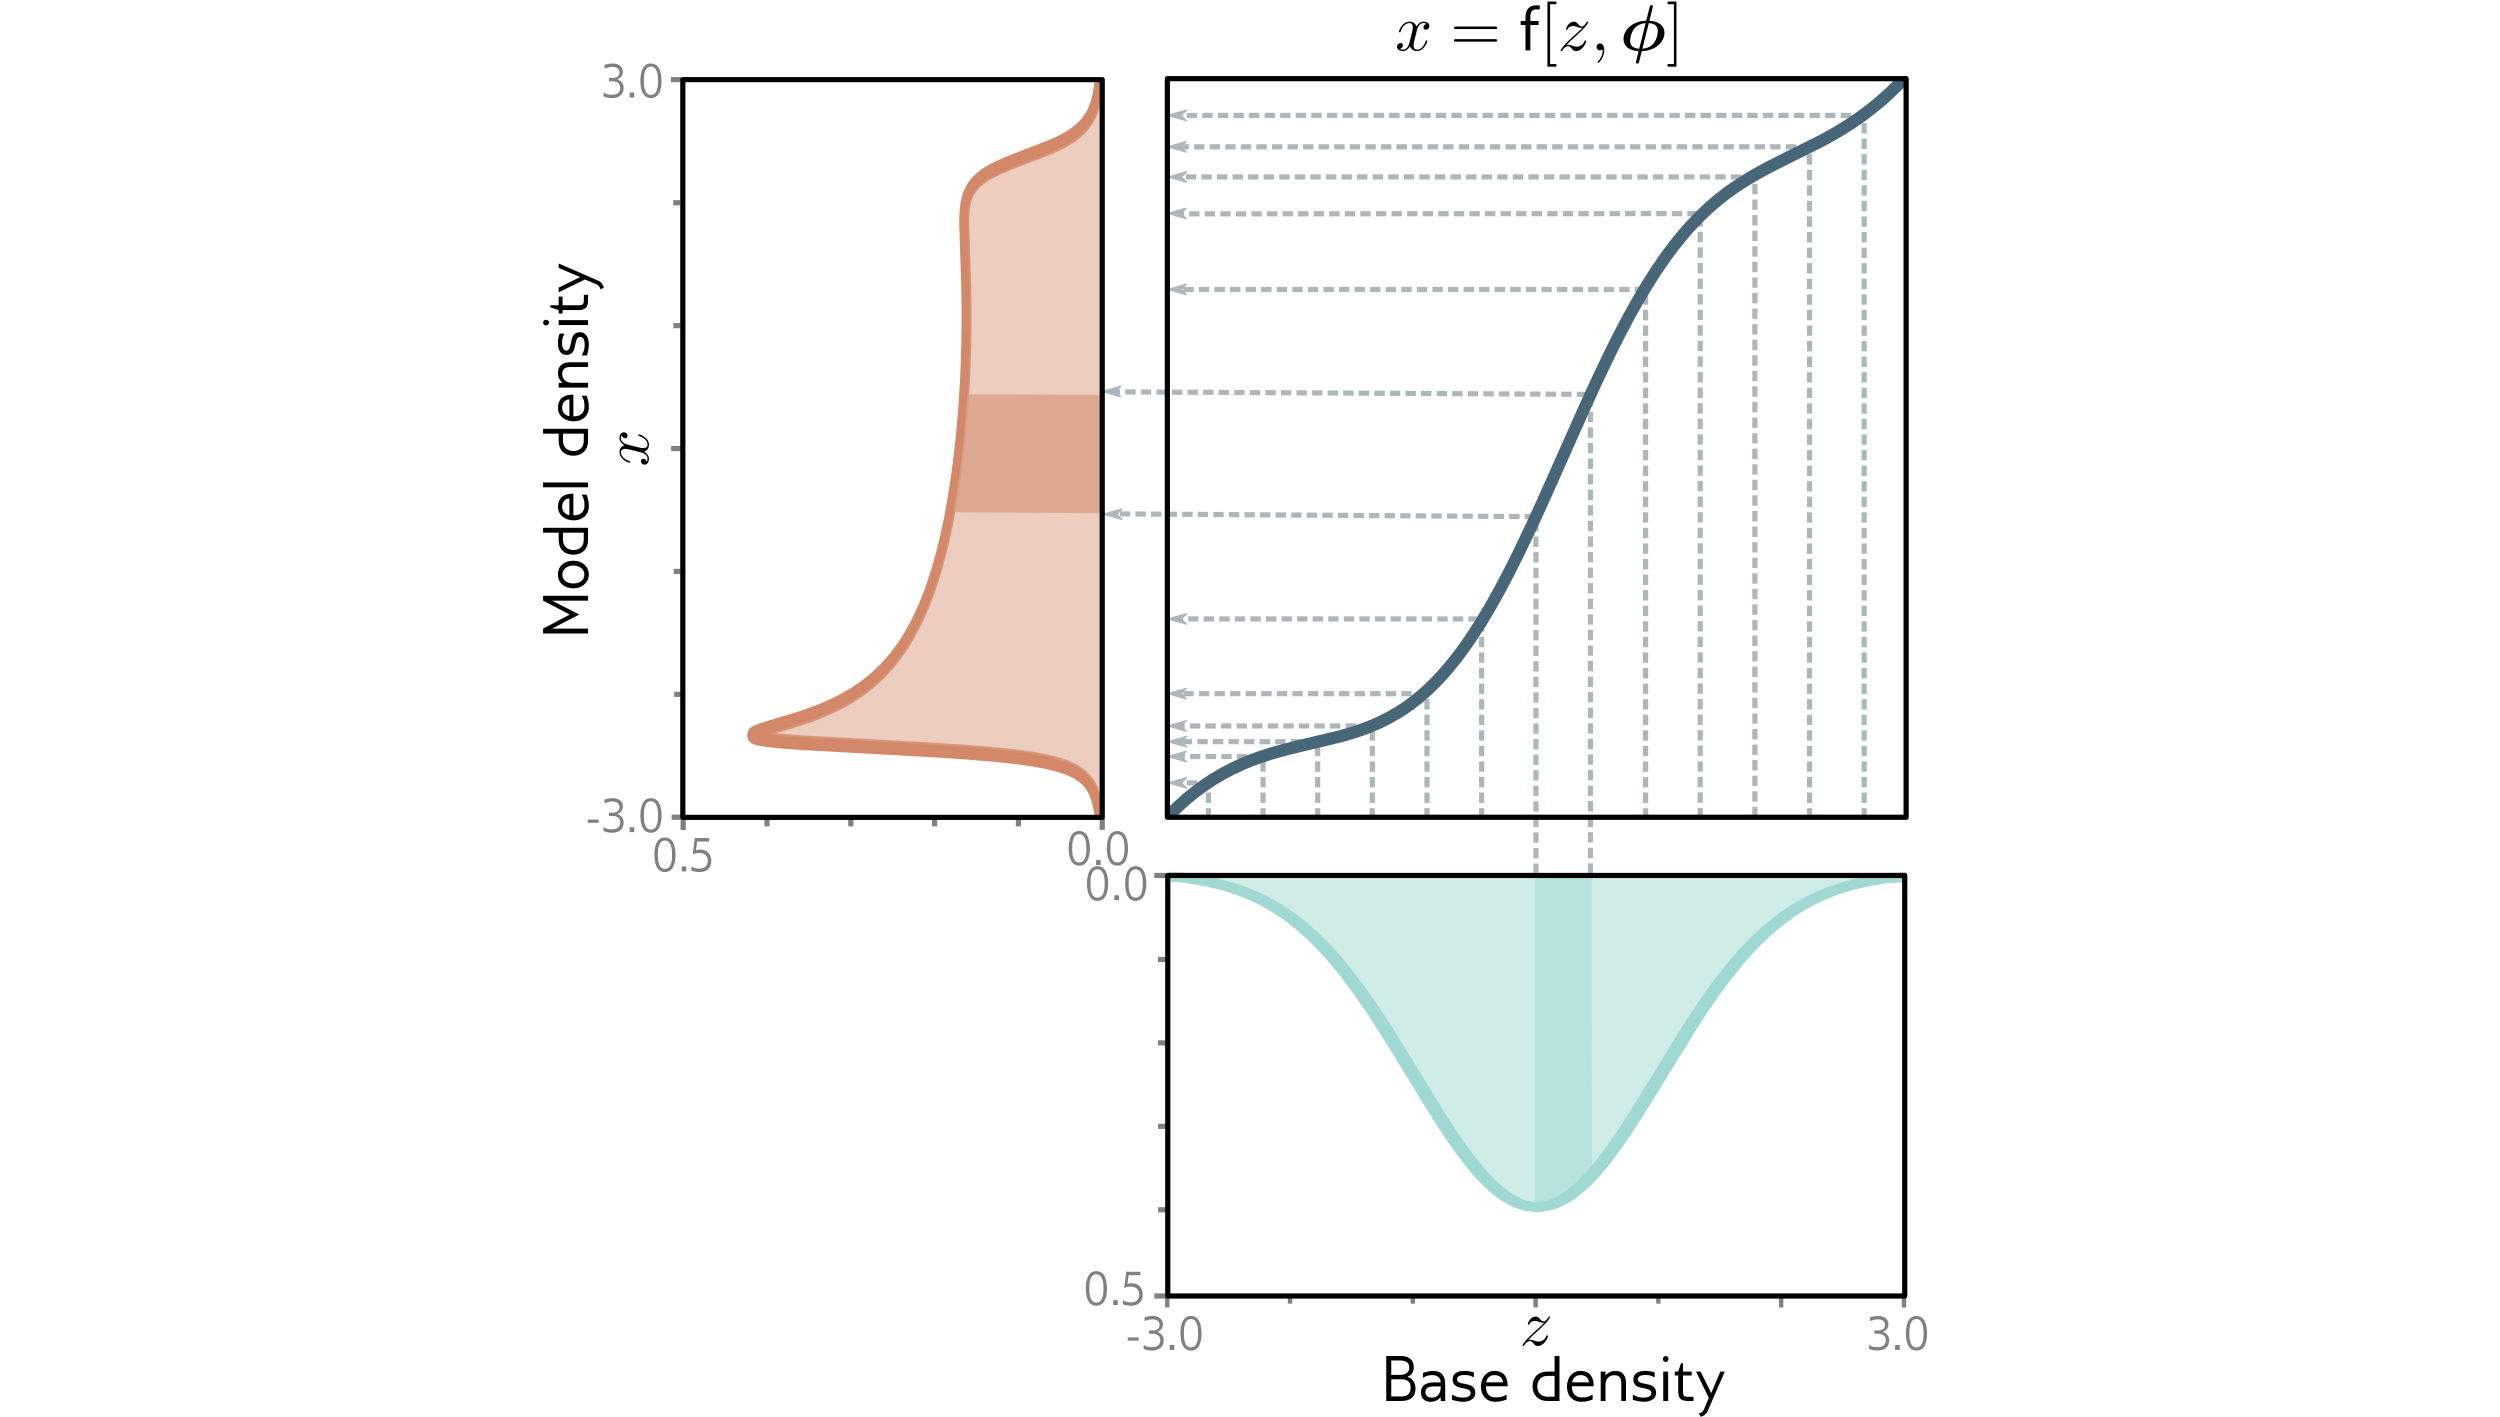 <?xml version="1.0" encoding="UTF-8"?>
<svg xmlns="http://www.w3.org/2000/svg" xmlns:xlink="http://www.w3.org/1999/xlink" width="409.591pt" height="232.081pt" viewBox="0 0 409.591 232.081">
<defs>
<clipPath id="clip-0">
<path clip-rule="nonzero" d="M 277 224 L 283 224 L 283 232.082 L 277 232.082 Z M 277 224 "/>
</clipPath>
<clipPath id="clip-1">
<path clip-rule="nonzero" d="M 191.285 142.941 L 312.316 142.941 L 312.316 199 L 191.285 199 Z M 191.285 142.941 "/>
</clipPath>
<clipPath id="clip-2">
<path clip-rule="nonzero" d="M 191.344 12.816 L 312.004 12.816 L 312.004 133.762 L 191.344 133.762 Z M 191.344 12.816 "/>
</clipPath>
<clipPath id="clip-3">
<path clip-rule="nonzero" d="M 111.996 13.047 L 180.711 13.047 L 180.711 133.93 L 111.996 133.93 Z M 111.996 13.047 "/>
</clipPath>
<clipPath id="clip-4">
<path clip-rule="nonzero" d="M 11 0.047 L 69.711 0.047 L 69.711 120.93 L 11 120.93 Z M 11 0.047 "/>
</clipPath>
<clipPath id="clip-5">
<rect x="0" y="0" width="70" height="121"/>
</clipPath>
<g id="source-5" clip-path="url(#clip-5)">
<g clip-path="url(#clip-4)">
<path fill="none" stroke-width="2.405" stroke-linecap="square" stroke-linejoin="round" stroke="rgb(81.96%, 51.372%, 38.431%)" stroke-opacity="0.953" stroke-miterlimit="4" d="M -133.93 264.598 L -132.77 264.357 L -131.797 264.088 L -130.973 263.789 L -130.262 263.456 L -129.637 263.095 L -129.074 262.693 L -128.555 262.234 L -128.078 261.718 L -127.637 261.132 L -127.215 260.467 L -126.816 259.698 L -126.441 258.814 L -126.086 257.793 L -125.738 256.593 L -125.402 255.176 L -125.074 253.495 L -124.762 251.504 L -124.449 249.088 L -124.148 246.161 L -123.844 242.546 L -123.543 238.105 L -123.23 232.498 L -122.902 225.211 L -122.5 214.71 L -121.68 192.875 L -121.414 187.728 L -121.188 184.624 L -120.988 182.765 L -120.82 181.749 L -120.672 181.232 L -120.551 181.032 L -120.457 180.986 L -120.375 181.02 L -120.27 181.146 L -120.129 181.445 L -119.938 182.03 L -119.672 183.086 L -119.246 185.1 L -117.691 192.634 L -117.035 195.389 L -116.387 197.816 L -115.734 199.997 L -115.059 202.017 L -114.359 203.881 L -113.648 205.592 L -112.91 207.192 L -112.141 208.696 L -111.328 210.136 L -110.492 211.479 L -109.609 212.77 L -108.68 214.004 L -107.703 215.186 L -106.68 216.316 L -105.609 217.395 L -104.488 218.428 L -103.293 219.432 L -102.047 220.396 L -100.719 221.332 L -99.305 222.244 L -97.84 223.105 L -96.285 223.943 L -94.609 224.763 L -92.84 225.555 L -90.977 226.307 L -88.984 227.041 L -86.902 227.736 L -84.691 228.395 L -82.352 229.021 L -79.891 229.612 L -77.316 230.157 L -74.637 230.651 L -71.82 231.104 L -68.93 231.5 L -65.941 231.838 L -62.879 232.114 L -59.812 232.32 L -56.734 232.464 L -53.633 232.533 L -50.555 232.539 L -47.477 232.475 L -44.219 232.332 L -36.465 231.959 L -35.27 232.005 L -34.332 232.102 L -33.551 232.252 L -32.883 232.452 L -32.277 232.705 L -31.734 233.003 L -31.227 233.359 L -30.742 233.789 L -30.277 234.3 L -29.828 234.891 L -29.387 235.586 L -28.938 236.423 L -28.484 237.422 L -28.004 238.656 L -27.492 240.147 L -26.918 242.064 L -26.211 244.686 L -24.055 252.841 L -23.441 254.792 L -22.883 256.352 L -22.344 257.644 L -21.82 258.728 L -21.301 259.652 L -20.773 260.45 L -20.23 261.138 L -19.684 261.729 L -19.109 262.246 L -18.496 262.71 L -17.836 263.118 L -17.109 263.491 L -16.312 263.818 L -15.418 264.111 L -14.391 264.369 L -13.195 264.598 L -13.066 264.621 " transform="matrix(0, -1, 0.681, 0, -111, -13)"/>
</g>
</g>
</defs>
<path fill-rule="nonzero" fill="rgb(0%, 0%, 0%)" fill-opacity="1" d="M 231.914 227.477 C 231.914 226.609 231.461 225.855 230.66 225.605 L 230.66 225.504 C 231.344 225.34 231.629 224.688 231.629 223.953 C 231.578 222.617 230.66 222.164 229.473 222.164 L 227.117 222.164 L 227.117 229.531 L 229.574 229.531 C 230.961 229.531 231.914 228.945 231.914 227.477 Z M 230.895 224.07 C 230.875 224.887 230.242 225.254 229.406 225.254 L 227.938 225.254 L 227.938 222.898 L 229.406 222.898 C 230.227 222.914 230.895 223.168 230.895 224.07 Z M 231.109 227.359 C 231.109 228.41 230.527 228.797 229.523 228.797 L 227.938 228.797 L 227.938 225.973 L 229.523 225.973 C 230.527 225.973 231.109 226.309 231.109 227.359 Z M 231.109 227.359 "/>
<path fill-rule="nonzero" fill="rgb(0%, 0%, 0%)" fill-opacity="1" d="M 236.773 229.531 L 236.773 226.793 C 236.773 225.406 236.188 224.602 234.754 224.602 C 234.234 224.602 233.602 224.77 233.133 224.938 L 233.133 225.723 C 233.617 225.453 234.02 225.289 234.688 225.289 C 235.453 225.305 236.039 225.688 236.039 226.492 L 234.938 226.492 C 233.801 226.492 232.797 226.875 232.797 228.129 C 232.832 229.098 233.398 229.664 234.367 229.664 C 235.055 229.664 235.672 229.379 236.039 228.895 L 236.039 229.531 Z M 236.039 227.293 C 236.039 228.227 235.605 228.98 234.602 228.98 C 234.02 228.98 233.535 228.711 233.535 228.078 C 233.535 227.141 234.418 227.141 235.254 227.141 L 236.039 227.141 Z M 236.039 227.293 "/>
<path fill-rule="nonzero" fill="rgb(0%, 0%, 0%)" fill-opacity="1" d="M 241.707 228.195 C 241.707 227.242 241.059 226.941 240.188 226.773 L 239.855 226.707 C 239.387 226.609 238.703 226.508 238.703 225.988 C 238.734 225.387 239.438 225.27 239.973 225.27 C 240.824 225.305 240.758 225.355 241.477 225.656 L 241.477 224.871 C 241.023 224.688 240.457 224.602 239.871 224.602 C 238.918 224.602 237.984 224.953 237.984 226.023 C 238 226.891 238.586 227.227 239.387 227.375 L 239.688 227.441 C 240.273 227.578 240.941 227.645 240.941 228.262 C 240.906 228.863 240.223 228.98 239.688 228.98 C 238.801 228.961 238.668 228.863 237.898 228.496 L 237.898 229.363 C 238.352 229.48 239.137 229.664 239.672 229.664 C 240.605 229.664 241.707 229.312 241.707 228.195 Z M 241.707 228.195 "/>
<path fill-rule="nonzero" fill="rgb(0%, 0%, 0%)" fill-opacity="1" d="M 247.008 227.125 L 247.008 227.043 C 247.008 225.656 246.438 224.637 244.852 224.602 C 243.434 224.602 242.629 225.84 242.629 227.176 C 242.629 228.629 243.516 229.664 244.984 229.664 C 245.652 229.664 246.254 229.516 246.84 229.297 L 246.84 228.496 C 246.07 228.863 245.953 228.945 245.051 228.945 C 244.051 228.945 243.449 228.344 243.449 227.207 L 243.449 227.125 Z M 246.223 226.473 L 243.48 226.473 C 243.582 225.84 244.051 225.289 244.852 225.289 C 245.688 225.289 246.223 225.805 246.223 226.473 Z M 246.223 226.473 "/>
<path fill-rule="nonzero" fill="rgb(0%, 0%, 0%)" fill-opacity="1" d="M 251.09 227.125 C 251.09 228.547 252.027 229.531 253.465 229.531 L 255.5 229.531 L 255.5 222.164 L 254.699 222.164 L 254.699 224.719 L 253.531 224.719 C 251.961 224.719 251.09 225.688 251.09 227.125 Z M 251.859 227.125 C 251.859 226.191 252.461 225.422 253.531 225.422 L 254.699 225.422 L 254.699 228.828 L 253.531 228.828 C 252.477 228.828 251.859 228.16 251.859 227.125 Z M 251.859 227.125 "/>
<path fill-rule="nonzero" fill="rgb(0%, 0%, 0%)" fill-opacity="1" d="M 261.098 227.125 L 261.098 227.043 C 261.098 225.656 260.527 224.637 258.941 224.602 C 257.523 224.602 256.723 225.84 256.723 227.176 C 256.723 228.629 257.605 229.664 259.074 229.664 C 259.746 229.664 260.344 229.516 260.93 229.297 L 260.93 228.496 C 260.16 228.863 260.043 228.945 259.145 228.945 C 258.141 228.945 257.539 228.344 257.539 227.207 L 257.539 227.125 Z M 260.312 226.473 L 257.574 226.473 C 257.672 225.84 258.141 225.289 258.941 225.289 C 259.777 225.289 260.312 225.805 260.312 226.473 Z M 260.312 226.473 "/>
<path fill-rule="nonzero" fill="rgb(0%, 0%, 0%)" fill-opacity="1" d="M 266.398 229.531 L 266.398 226.625 C 266.398 225.488 265.914 224.602 264.676 224.602 C 264.059 224.602 263.422 224.836 263.039 225.371 L 263.039 224.719 L 262.254 224.719 L 262.254 229.531 L 263.039 229.531 L 263.039 226.809 C 263.074 225.891 263.641 225.305 264.492 225.305 C 265.328 225.305 265.629 225.805 265.629 226.656 L 265.629 229.531 Z M 266.398 229.531 "/>
<path fill-rule="nonzero" fill="rgb(0%, 0%, 0%)" fill-opacity="1" d="M 271.328 228.195 C 271.328 227.242 270.676 226.941 269.809 226.773 L 269.473 226.707 C 269.004 226.609 268.32 226.508 268.32 225.988 C 268.355 225.387 269.055 225.27 269.59 225.27 C 270.441 225.305 270.375 225.355 271.094 225.656 L 271.094 224.871 C 270.641 224.688 270.074 224.602 269.488 224.602 C 268.539 224.602 267.602 224.953 267.602 226.023 C 267.617 226.891 268.203 227.227 269.004 227.375 L 269.305 227.441 C 269.891 227.578 270.559 227.645 270.559 228.262 C 270.527 228.863 269.84 228.98 269.305 228.98 C 268.422 228.961 268.289 228.863 267.52 228.496 L 267.52 229.363 C 267.969 229.48 268.754 229.664 269.289 229.664 C 270.227 229.664 271.328 229.312 271.328 228.195 Z M 271.328 228.195 "/>
<path fill-rule="nonzero" fill="rgb(0%, 0%, 0%)" fill-opacity="1" d="M 273.301 229.531 L 273.301 224.719 L 272.5 224.719 L 272.5 229.531 Z M 272.902 222.164 C 272.648 222.164 272.434 222.398 272.434 222.648 C 272.434 222.914 272.648 223.148 272.902 223.148 C 273.168 223.148 273.367 222.914 273.367 222.648 C 273.367 222.398 273.168 222.164 272.902 222.164 Z M 272.902 222.164 "/>
<path fill-rule="nonzero" fill="rgb(0%, 0%, 0%)" fill-opacity="1" d="M 277.457 229.531 L 277.457 228.848 L 276.621 228.848 C 275.871 228.848 275.738 228.66 275.738 227.961 L 275.738 225.355 L 277.156 225.355 L 277.156 224.719 L 275.738 224.719 L 275.738 223.352 L 275.402 223.352 L 274.953 224.719 L 274.383 224.719 L 274.383 225.355 L 274.953 225.355 L 274.953 227.961 C 274.953 229.164 275.438 229.531 276.621 229.531 Z M 277.457 229.531 "/>
<g clip-path="url(#clip-0)">
<path fill-rule="nonzero" fill="rgb(0%, 0%, 0%)" fill-opacity="1" d="M 282.586 224.719 L 281.852 224.719 L 280.363 228.246 L 278.625 224.719 L 277.875 224.719 L 279.961 229.031 L 279.145 230.969 C 279.012 231.301 278.559 231.551 278.344 231.551 L 278.609 232.102 C 279.012 232.07 279.43 231.785 279.695 231.367 Z M 282.586 224.719 "/>
</g>
<path fill-rule="nonzero" fill="rgb(50.195%, 50.195%, 50.195%)" fill-opacity="1" d="M 110.68 140.055 C 110.668 138.891 110.406 137.207 108.934 137.207 C 107.461 137.207 107.211 138.914 107.211 140.055 C 107.211 141.207 107.473 142.879 108.934 142.879 C 110.395 142.879 110.68 141.207 110.68 140.055 Z M 110.109 140.055 C 110.109 140.809 110.047 142.359 108.934 142.359 C 107.82 142.359 107.781 140.785 107.781 140.055 C 107.781 139.312 107.805 137.715 108.934 137.715 C 110.047 137.715 110.109 139.324 110.109 140.055 Z M 110.109 140.055 "/>
<path fill-rule="nonzero" fill="rgb(50.195%, 50.195%, 50.195%)" fill-opacity="1" d="M 111.691 141.961 L 112.449 141.961 L 112.449 142.766 L 111.691 142.766 Z M 111.691 141.961 "/>
<path fill-rule="nonzero" fill="rgb(50.195%, 50.195%, 50.195%)" fill-opacity="1" d="M 116.531 141.031 C 116.52 139.918 115.824 139.188 114.711 139.188 C 114.562 139.199 114.227 139.238 114.027 139.312 L 114.227 137.875 L 116.16 137.875 L 116.16 137.305 L 113.832 137.305 L 113.496 140.004 C 113.93 139.793 114.027 139.746 114.586 139.746 C 115.391 139.746 115.961 140.191 115.961 141.031 C 115.961 141.898 115.402 142.32 114.586 142.32 C 114.039 142.32 113.68 142.211 113.285 141.961 L 113.285 142.645 C 113.645 142.781 114.176 142.879 114.598 142.879 C 115.773 142.879 116.531 142.234 116.531 141.031 Z M 116.531 141.031 "/>
<path fill-rule="nonzero" fill="rgb(0%, 0%, 0%)" fill-opacity="1" d="M 250.398 219.52 C 250.965 218.902 251.281 218.637 251.668 218.301 C 251.668 218.301 252.32 217.734 252.703 217.348 C 253.723 216.363 253.957 215.848 253.957 215.797 C 253.957 215.695 253.855 215.695 253.84 215.695 C 253.754 215.695 253.738 215.711 253.672 215.812 C 253.355 216.332 253.137 216.496 252.887 216.496 C 252.621 216.496 252.504 216.332 252.336 216.148 C 252.137 215.914 251.953 215.695 251.602 215.695 C 250.797 215.695 250.312 216.68 250.312 216.914 C 250.312 216.965 250.348 217.031 250.43 217.031 C 250.531 217.031 250.547 216.98 250.582 216.914 C 250.781 216.414 251.398 216.414 251.484 216.414 C 251.699 216.414 251.902 216.48 252.152 216.562 C 252.586 216.73 252.703 216.73 252.969 216.73 C 252.586 217.184 251.699 217.949 251.5 218.117 L 250.531 219.02 C 249.812 219.738 249.43 220.34 249.43 220.422 C 249.43 220.523 249.547 220.523 249.562 220.523 C 249.645 220.523 249.664 220.508 249.73 220.391 C 249.98 220.004 250.297 219.723 250.648 219.723 C 250.883 219.723 251 219.82 251.266 220.121 C 251.434 220.355 251.633 220.523 251.934 220.523 C 253.004 220.523 253.621 219.168 253.621 218.887 C 253.621 218.836 253.57 218.77 253.488 218.77 C 253.387 218.77 253.371 218.836 253.336 218.918 C 253.086 219.605 252.402 219.805 252.051 219.805 C 251.852 219.805 251.652 219.738 251.434 219.672 C 251.066 219.539 250.898 219.488 250.684 219.488 C 250.664 219.488 250.5 219.488 250.398 219.52 Z M 250.398 219.52 "/>
<path fill-rule="nonzero" fill="rgb(0%, 0%, 0%)" fill-opacity="1" d="M 232.125 5.031 C 232.191 4.762 232.441 3.777 233.18 3.777 C 233.227 3.777 233.496 3.777 233.711 3.91 C 233.41 3.977 233.211 4.227 233.211 4.496 C 233.211 4.66 233.328 4.863 233.613 4.863 C 233.848 4.863 234.18 4.68 234.18 4.246 C 234.18 3.691 233.562 3.543 233.195 3.543 C 232.578 3.543 232.211 4.109 232.074 4.344 C 231.809 3.645 231.238 3.543 230.922 3.543 C 229.82 3.543 229.203 4.914 229.203 5.18 C 229.203 5.297 229.32 5.297 229.336 5.297 C 229.418 5.297 229.453 5.262 229.469 5.18 C 229.836 4.043 230.539 3.777 230.906 3.777 C 231.105 3.777 231.473 3.879 231.473 4.496 C 231.473 4.828 231.289 5.531 230.906 7.035 C 230.738 7.684 230.355 8.137 229.887 8.137 C 229.82 8.137 229.586 8.137 229.352 8.004 C 229.621 7.938 229.855 7.719 229.855 7.418 C 229.855 7.133 229.621 7.051 229.469 7.051 C 229.137 7.051 228.887 7.316 228.887 7.668 C 228.887 8.152 229.402 8.371 229.871 8.371 C 230.59 8.371 230.973 7.617 230.988 7.57 C 231.125 7.953 231.508 8.371 232.141 8.371 C 233.246 8.371 233.848 7 233.848 6.734 C 233.848 6.617 233.762 6.617 233.73 6.617 C 233.629 6.617 233.613 6.668 233.578 6.734 C 233.227 7.887 232.508 8.137 232.176 8.137 C 231.758 8.137 231.59 7.801 231.59 7.434 C 231.59 7.199 231.641 6.969 231.758 6.5 Z M 232.125 5.031 "/>
<path fill-rule="nonzero" fill="rgb(0%, 0%, 0%)" fill-opacity="1" d="M 244.93 4.762 C 245.098 4.762 245.297 4.762 245.297 4.562 C 245.297 4.344 245.098 4.344 244.945 4.344 L 238.566 4.344 C 238.414 4.344 238.215 4.344 238.215 4.562 C 238.215 4.762 238.414 4.762 238.566 4.762 Z M 244.945 6.832 C 245.098 6.832 245.297 6.832 245.297 6.617 C 245.297 6.414 245.098 6.414 244.93 6.414 L 238.566 6.414 C 238.414 6.414 238.215 6.414 238.215 6.617 C 238.215 6.832 238.414 6.832 238.566 6.832 Z M 244.945 6.832 "/>
<path fill-rule="nonzero" fill="rgb(0%, 0%, 0%)" fill-opacity="1" d="M 252.262 1.555 L 252.262 0.887 L 251.496 0.887 C 250.727 0.887 249.957 1.406 249.926 2.809 L 249.926 3.441 L 249.141 3.441 L 249.141 4.094 L 249.926 4.094 L 249.926 8.254 L 250.727 8.254 L 250.727 4.094 L 252.078 4.094 L 252.078 3.441 L 250.727 3.441 L 250.727 2.707 C 250.727 1.773 251.262 1.555 251.477 1.555 Z M 252.262 1.555 "/>
<path fill-rule="nonzero" fill="rgb(0%, 0%, 0%)" fill-opacity="1" d="M 254.996 10.926 L 254.996 10.492 L 253.961 10.492 L 253.961 0.688 L 254.996 0.688 L 254.996 0.254 L 253.527 0.254 L 253.527 10.926 Z M 254.996 10.926 "/>
<path fill-rule="nonzero" fill="rgb(0%, 0%, 0%)" fill-opacity="1" d="M 256.652 7.367 C 257.219 6.75 257.539 6.484 257.922 6.148 C 257.922 6.148 258.574 5.582 258.957 5.195 C 259.977 4.211 260.211 3.691 260.211 3.645 C 260.211 3.543 260.109 3.543 260.094 3.543 C 260.012 3.543 259.992 3.559 259.926 3.66 C 259.609 4.176 259.391 4.344 259.141 4.344 C 258.875 4.344 258.758 4.176 258.59 3.992 C 258.391 3.762 258.207 3.543 257.855 3.543 C 257.055 3.543 256.57 4.527 256.57 4.762 C 256.57 4.812 256.602 4.879 256.688 4.879 C 256.785 4.879 256.805 4.828 256.836 4.762 C 257.035 4.262 257.656 4.262 257.738 4.262 C 257.957 4.262 258.156 4.328 258.406 4.41 C 258.84 4.578 258.957 4.578 259.227 4.578 C 258.84 5.031 257.957 5.797 257.754 5.965 L 256.785 6.867 C 256.066 7.586 255.684 8.188 255.684 8.27 C 255.684 8.371 255.801 8.371 255.816 8.371 C 255.902 8.371 255.918 8.355 255.984 8.238 C 256.234 7.852 256.551 7.57 256.902 7.57 C 257.137 7.57 257.254 7.668 257.52 7.969 C 257.688 8.203 257.887 8.371 258.188 8.371 C 259.258 8.371 259.875 7.016 259.875 6.734 C 259.875 6.684 259.828 6.617 259.742 6.617 C 259.641 6.617 259.625 6.684 259.594 6.766 C 259.344 7.453 258.656 7.652 258.305 7.652 C 258.105 7.652 257.906 7.586 257.688 7.52 C 257.32 7.387 257.152 7.336 256.938 7.336 C 256.918 7.336 256.754 7.336 256.652 7.367 Z M 256.652 7.367 "/>
<path fill-rule="nonzero" fill="rgb(0%, 0%, 0%)" fill-opacity="1" d="M 262.828 8.238 C 262.828 7.535 262.559 7.117 262.141 7.117 C 261.789 7.117 261.574 7.387 261.574 7.684 C 261.574 7.969 261.789 8.254 262.141 8.254 C 262.258 8.254 262.41 8.203 262.508 8.121 C 262.543 8.086 262.559 8.086 262.559 8.086 C 262.574 8.086 262.574 8.086 262.574 8.238 C 262.574 9.039 262.207 9.672 261.859 10.023 C 261.742 10.141 261.742 10.156 261.742 10.191 C 261.742 10.273 261.789 10.309 261.84 10.309 C 261.957 10.309 262.828 9.488 262.828 8.238 Z M 262.828 8.238 "/>
<path fill-rule="nonzero" fill="rgb(0%, 0%, 0%)" fill-opacity="1" d="M 270.781 1.172 C 270.816 1.039 270.816 1.02 270.816 1.004 C 270.816 0.855 270.664 0.855 270.566 0.855 C 270.348 0.855 270.348 0.887 270.281 1.105 L 269.766 3.207 C 269.715 3.359 269.715 3.359 269.695 3.375 C 269.68 3.375 269.664 3.391 269.496 3.41 C 267.293 3.527 265.988 5.047 265.988 6.398 C 265.988 7.535 266.906 8.32 268.461 8.371 L 268.012 10.258 C 268.012 10.406 268.16 10.406 268.262 10.406 C 268.426 10.406 268.477 10.391 268.527 10.207 L 268.895 8.723 C 268.961 8.422 268.98 8.402 268.996 8.387 C 269.012 8.387 269.027 8.387 269.195 8.371 C 271.367 8.238 272.703 6.75 272.703 5.379 C 272.703 4.227 271.785 3.461 270.23 3.41 Z M 268.562 7.984 C 267.641 7.938 267.074 7.535 267.074 6.684 C 267.074 6.383 267.191 5.398 267.758 4.695 C 268.125 4.227 268.746 3.859 269.613 3.793 Z M 270.133 3.793 C 271.051 3.844 271.617 4.227 271.617 5.098 C 271.617 5.398 271.5 6.383 270.934 7.086 C 270.566 7.551 269.949 7.918 269.078 7.984 Z M 270.133 3.793 "/>
<path fill-rule="nonzero" fill="rgb(0%, 0%, 0%)" fill-opacity="1" d="M 274.664 0.254 L 273.211 0.254 L 273.211 0.688 L 274.246 0.688 L 274.246 10.492 L 273.211 10.492 L 273.211 10.926 L 274.664 10.926 Z M 274.664 0.254 "/>
<path fill-rule="nonzero" fill="rgb(0%, 0%, 0%)" fill-opacity="1" d="M 102.984 72.887 C 102.715 72.82 101.73 72.57 101.73 71.836 C 101.73 71.785 101.73 71.516 101.863 71.301 C 101.93 71.602 102.18 71.801 102.449 71.801 C 102.617 71.801 102.816 71.684 102.816 71.398 C 102.816 71.164 102.633 70.832 102.199 70.832 C 101.648 70.832 101.496 71.449 101.496 71.816 C 101.496 72.434 102.062 72.805 102.297 72.938 C 101.598 73.203 101.496 73.773 101.496 74.09 C 101.496 75.191 102.867 75.809 103.133 75.809 C 103.25 75.809 103.25 75.691 103.25 75.676 C 103.25 75.594 103.215 75.559 103.133 75.543 C 101.996 75.176 101.73 74.473 101.73 74.105 C 101.73 73.906 101.832 73.539 102.449 73.539 C 102.781 73.539 103.484 73.723 104.988 74.105 C 105.641 74.273 106.09 74.656 106.09 75.125 C 106.09 75.191 106.09 75.426 105.957 75.66 C 105.891 75.391 105.672 75.156 105.371 75.156 C 105.086 75.156 105.004 75.391 105.004 75.543 C 105.004 75.875 105.27 76.129 105.621 76.129 C 106.105 76.129 106.324 75.609 106.324 75.141 C 106.324 74.422 105.57 74.039 105.523 74.023 C 105.906 73.891 106.324 73.504 106.324 72.871 C 106.324 71.766 104.953 71.164 104.688 71.164 C 104.57 71.164 104.57 71.25 104.57 71.281 C 104.57 71.383 104.621 71.398 104.688 71.434 C 105.84 71.785 106.09 72.504 106.09 72.836 C 106.09 73.254 105.754 73.422 105.387 73.422 C 105.156 73.422 104.922 73.371 104.453 73.254 Z M 102.984 72.887 "/>
<path fill-rule="nonzero" fill="rgb(50.195%, 50.195%, 50.195%)" fill-opacity="1" d="M 184.77 219.121 L 186.562 219.121 L 186.562 219.641 L 184.77 219.641 Z M 184.77 219.121 "/>
<path fill-rule="nonzero" fill="rgb(50.195%, 50.195%, 50.195%)" fill-opacity="1" d="M 190.656 219.578 C 190.656 218.969 190.285 218.414 189.59 218.215 C 190.188 217.992 190.531 217.559 190.531 216.988 C 190.531 216.035 189.738 215.602 188.871 215.602 C 188.438 215.602 187.906 215.699 187.523 215.824 L 187.523 216.43 C 187.945 216.281 188.305 216.16 188.812 216.16 C 189.453 216.16 189.977 216.395 189.977 217.09 C 189.961 217.719 189.453 217.98 188.836 217.98 L 188.254 217.98 L 188.254 218.512 L 188.812 218.512 C 189.527 218.512 190.098 218.82 190.098 219.578 C 190.098 220.469 189.48 220.719 188.676 220.719 C 188.105 220.719 187.758 220.617 187.363 220.344 L 187.363 221.016 C 187.758 221.152 188.215 221.273 188.688 221.273 C 189.789 221.273 190.656 220.777 190.656 219.578 Z M 190.656 219.578 "/>
<path fill-rule="nonzero" fill="rgb(50.195%, 50.195%, 50.195%)" fill-opacity="1" d="M 191.633 220.359 L 192.387 220.359 L 192.387 221.164 L 191.633 221.164 Z M 191.633 220.359 "/>
<path fill-rule="nonzero" fill="rgb(50.195%, 50.195%, 50.195%)" fill-opacity="1" d="M 196.863 218.449 C 196.852 217.285 196.594 215.602 195.117 215.602 C 193.645 215.602 193.398 217.312 193.398 218.449 C 193.398 219.602 193.656 221.273 195.117 221.273 C 196.582 221.273 196.863 219.602 196.863 218.449 Z M 196.297 218.449 C 196.297 219.207 196.234 220.754 195.117 220.754 C 194.004 220.754 193.969 219.18 193.969 218.449 C 193.969 217.707 193.992 216.109 195.117 216.109 C 196.234 216.109 196.297 217.719 196.297 218.449 Z M 196.297 218.449 "/>
<path fill-rule="nonzero" fill="rgb(50.195%, 50.195%, 50.195%)" fill-opacity="1" d="M 96.289 134.281 L 98.086 134.281 L 98.086 134.805 L 96.289 134.805 Z M 96.289 134.281 "/>
<path fill-rule="nonzero" fill="rgb(50.195%, 50.195%, 50.195%)" fill-opacity="1" d="M 102.18 134.742 C 102.18 134.133 101.809 133.578 101.113 133.379 C 101.707 133.156 102.055 132.723 102.055 132.152 C 102.055 131.199 101.262 130.766 100.395 130.766 C 99.961 130.766 99.43 130.863 99.043 130.988 L 99.043 131.594 C 99.465 131.445 99.824 131.32 100.332 131.32 C 100.977 131.32 101.496 131.559 101.496 132.25 C 101.484 132.883 100.977 133.145 100.359 133.145 L 99.777 133.145 L 99.777 133.676 L 100.332 133.676 C 101.051 133.676 101.621 133.984 101.621 134.742 C 101.621 135.633 101 135.879 100.195 135.879 C 99.625 135.879 99.281 135.781 98.883 135.508 L 98.883 136.176 C 99.281 136.312 99.738 136.438 100.211 136.438 C 101.312 136.438 102.18 135.941 102.18 134.742 Z M 102.18 134.742 "/>
<path fill-rule="nonzero" fill="rgb(50.195%, 50.195%, 50.195%)" fill-opacity="1" d="M 103.152 135.52 L 103.91 135.52 L 103.91 136.328 L 103.152 136.328 Z M 103.152 135.52 "/>
<path fill-rule="nonzero" fill="rgb(50.195%, 50.195%, 50.195%)" fill-opacity="1" d="M 108.387 133.613 C 108.375 132.449 108.113 130.766 106.641 130.766 C 105.168 130.766 104.918 132.473 104.918 133.613 C 104.918 134.766 105.18 136.438 106.641 136.438 C 108.102 136.438 108.387 134.766 108.387 133.613 Z M 107.816 133.613 C 107.816 134.371 107.754 135.918 106.641 135.918 C 105.527 135.918 105.488 134.344 105.488 133.613 C 105.488 132.871 105.516 131.273 106.641 131.273 C 107.754 131.273 107.816 132.883 107.816 133.613 Z M 107.816 133.613 "/>
<path fill-rule="nonzero" fill="rgb(0%, 0%, 0%)" fill-opacity="1" d="M 96.344 97.609 L 88.977 97.609 L 88.977 98.41 L 93.336 100.684 L 88.977 102.988 L 88.977 103.789 L 96.344 103.789 L 96.344 102.988 L 90.445 102.988 L 94.906 100.684 L 90.445 98.41 L 96.344 98.41 Z M 96.344 97.609 "/>
<path fill-rule="nonzero" fill="rgb(0%, 0%, 0%)" fill-opacity="1" d="M 93.938 91.867 C 92.719 91.867 91.414 92.52 91.414 94.121 C 91.414 95.574 92.535 96.395 93.938 96.395 C 95.258 96.395 96.441 95.543 96.477 94.121 C 96.441 92.688 95.289 91.867 93.938 91.867 Z M 93.938 92.652 C 94.891 92.652 95.742 93.238 95.742 94.121 C 95.723 95.324 94.656 95.594 93.922 95.594 C 92.953 95.594 92.148 95.125 92.133 94.121 C 92.148 93.188 93.02 92.652 93.938 92.652 Z M 93.938 92.652 "/>
<path fill-rule="nonzero" fill="rgb(0%, 0%, 0%)" fill-opacity="1" d="M 93.938 90.883 C 95.355 90.883 96.344 89.949 96.344 88.512 L 96.344 86.473 L 88.977 86.473 L 88.977 87.273 L 91.531 87.273 L 91.531 88.445 C 91.531 90.016 92.5 90.883 93.938 90.883 Z M 93.938 90.113 C 93 90.113 92.234 89.512 92.234 88.445 L 92.234 87.273 L 95.641 87.273 L 95.641 88.445 C 95.641 89.496 94.973 90.113 93.938 90.113 Z M 93.938 90.113 "/>
<path fill-rule="nonzero" fill="rgb(0%, 0%, 0%)" fill-opacity="1" d="M 93.938 80.879 L 93.852 80.879 C 92.469 80.879 91.449 81.445 91.414 83.031 C 91.414 84.453 92.652 85.254 93.988 85.254 C 95.441 85.254 96.477 84.367 96.477 82.898 C 96.477 82.23 96.324 81.629 96.109 81.043 L 95.305 81.043 C 95.676 81.812 95.758 81.93 95.758 82.832 C 95.758 83.832 95.156 84.434 94.02 84.434 L 93.938 84.434 Z M 93.285 81.664 L 93.285 84.402 C 92.652 84.301 92.098 83.832 92.098 83.031 C 92.098 82.195 92.617 81.664 93.285 81.664 Z M 93.285 81.664 "/>
<path fill-rule="nonzero" fill="rgb(0%, 0%, 0%)" fill-opacity="1" d="M 88.977 79.051 L 96.344 79.051 L 96.344 79.836 L 88.977 79.836 Z M 88.977 79.051 "/>
<path fill-rule="nonzero" fill="rgb(0%, 0%, 0%)" fill-opacity="1" d="M 93.938 74.664 C 95.355 74.664 96.344 73.727 96.344 72.289 L 96.344 70.254 L 88.977 70.254 L 88.977 71.055 L 91.531 71.055 L 91.531 72.223 C 91.531 73.793 92.5 74.664 93.938 74.664 Z M 93.938 73.895 C 93 73.895 92.234 73.293 92.234 72.223 L 92.234 71.055 L 95.641 71.055 L 95.641 72.223 C 95.641 73.277 94.973 73.895 93.938 73.895 Z M 93.938 73.895 "/>
<path fill-rule="nonzero" fill="rgb(0%, 0%, 0%)" fill-opacity="1" d="M 93.938 64.656 L 93.852 64.656 C 92.469 64.656 91.449 65.223 91.414 66.812 C 91.414 68.23 92.652 69.031 93.988 69.031 C 95.441 69.031 96.477 68.148 96.477 66.676 C 96.477 66.008 96.324 65.41 96.109 64.824 L 95.305 64.824 C 95.676 65.594 95.758 65.707 95.758 66.609 C 95.758 67.613 95.156 68.215 94.02 68.215 L 93.938 68.215 Z M 93.285 65.441 L 93.285 68.18 C 92.652 68.082 92.098 67.613 92.098 66.812 C 92.098 65.977 92.617 65.441 93.285 65.441 Z M 93.285 65.441 "/>
<path fill-rule="nonzero" fill="rgb(0%, 0%, 0%)" fill-opacity="1" d="M 96.344 59.355 L 93.438 59.355 C 92.301 59.355 91.414 59.84 91.414 61.078 C 91.414 61.695 91.648 62.332 92.184 62.715 L 91.531 62.715 L 91.531 63.5 L 96.344 63.5 L 96.344 62.715 L 93.621 62.715 C 92.699 62.68 92.117 62.113 92.117 61.262 C 92.117 60.426 92.617 60.125 93.469 60.125 L 96.344 60.125 Z M 96.344 59.355 "/>
<path fill-rule="nonzero" fill="rgb(0%, 0%, 0%)" fill-opacity="1" d="M 95.008 54.426 C 94.055 54.426 93.754 55.078 93.586 55.945 L 93.52 56.281 C 93.418 56.75 93.32 57.434 92.801 57.434 C 92.199 57.398 92.082 56.699 92.082 56.164 C 92.117 55.312 92.168 55.379 92.469 54.66 L 91.684 54.66 C 91.5 55.109 91.414 55.68 91.414 56.266 C 91.414 57.215 91.766 58.152 92.836 58.152 C 93.703 58.133 94.039 57.551 94.188 56.75 L 94.254 56.449 C 94.387 55.863 94.453 55.195 95.074 55.195 C 95.676 55.227 95.793 55.914 95.793 56.449 C 95.773 57.332 95.676 57.465 95.305 58.234 L 96.176 58.234 C 96.293 57.785 96.477 57 96.477 56.465 C 96.477 55.527 96.125 54.426 95.008 54.426 Z M 95.008 54.426 "/>
<path fill-rule="nonzero" fill="rgb(0%, 0%, 0%)" fill-opacity="1" d="M 96.344 52.453 L 91.531 52.453 L 91.531 53.254 L 96.344 53.254 Z M 88.977 52.852 C 88.977 53.105 89.211 53.32 89.461 53.32 C 89.727 53.32 89.961 53.105 89.961 52.852 C 89.961 52.586 89.727 52.387 89.461 52.387 C 89.211 52.387 88.977 52.586 88.977 52.852 Z M 88.977 52.852 "/>
<path fill-rule="nonzero" fill="rgb(0%, 0%, 0%)" fill-opacity="1" d="M 96.344 48.297 L 95.656 48.297 L 95.656 49.133 C 95.656 49.883 95.473 50.016 94.773 50.016 L 92.168 50.016 L 92.168 48.598 L 91.531 48.598 L 91.531 50.016 L 90.16 50.016 L 90.16 50.352 L 91.531 50.801 L 91.531 51.371 L 92.168 51.371 L 92.168 50.801 L 94.773 50.801 C 95.977 50.801 96.344 50.316 96.344 49.133 Z M 96.344 48.297 "/>
<path fill-rule="nonzero" fill="rgb(0%, 0%, 0%)" fill-opacity="1" d="M 91.531 43.168 L 91.531 43.902 L 95.055 45.391 L 91.531 47.129 L 91.531 47.879 L 95.84 45.793 L 97.777 46.609 C 98.113 46.742 98.363 47.195 98.363 47.41 L 98.914 47.145 C 98.883 46.742 98.598 46.324 98.18 46.059 Z M 91.531 43.168 "/>
<path fill-rule="nonzero" fill="rgb(50.195%, 50.195%, 50.195%)" fill-opacity="1" d="M 309.516 219.578 C 309.516 218.969 309.145 218.414 308.453 218.215 C 309.047 217.992 309.395 217.559 309.395 216.988 C 309.395 216.035 308.602 215.602 307.734 215.602 C 307.301 215.602 306.766 215.699 306.383 215.824 L 306.383 216.43 C 306.805 216.281 307.164 216.16 307.672 216.16 C 308.316 216.16 308.836 216.395 308.836 217.09 C 308.824 217.719 308.316 217.98 307.695 217.98 L 307.113 217.98 L 307.113 218.512 L 307.672 218.512 C 308.391 218.512 308.961 218.82 308.961 219.578 C 308.961 220.469 308.34 220.719 307.535 220.719 C 306.965 220.719 306.617 220.617 306.223 220.344 L 306.223 221.016 C 306.617 221.152 307.078 221.273 307.547 221.273 C 308.648 221.273 309.516 220.777 309.516 219.578 Z M 309.516 219.578 "/>
<path fill-rule="nonzero" fill="rgb(50.195%, 50.195%, 50.195%)" fill-opacity="1" d="M 310.492 220.359 L 311.246 220.359 L 311.246 221.164 L 310.492 221.164 Z M 310.492 220.359 "/>
<path fill-rule="nonzero" fill="rgb(50.195%, 50.195%, 50.195%)" fill-opacity="1" d="M 315.727 218.449 C 315.715 217.285 315.453 215.602 313.98 215.602 C 312.504 215.602 312.258 217.312 312.258 218.449 C 312.258 219.602 312.516 221.273 313.98 221.273 C 315.441 221.273 315.727 219.602 315.727 218.449 Z M 315.156 218.449 C 315.156 219.207 315.094 220.754 313.98 220.754 C 312.863 220.754 312.828 219.18 312.828 218.449 C 312.828 217.707 312.852 216.109 313.98 216.109 C 315.094 216.109 315.156 217.719 315.156 218.449 Z M 315.156 218.449 "/>
<path fill-rule="nonzero" fill="rgb(50.195%, 50.195%, 50.195%)" fill-opacity="1" d="M 181.367 211.105 C 181.352 209.941 181.094 208.258 179.617 208.258 C 178.145 208.258 177.898 209.969 177.898 211.105 C 177.898 212.258 178.156 213.93 179.617 213.93 C 181.082 213.93 181.367 212.258 181.367 211.105 Z M 180.797 211.105 C 180.797 211.863 180.734 213.41 179.617 213.41 C 178.504 213.41 178.469 211.84 178.469 211.105 C 178.469 210.363 178.492 208.766 179.617 208.766 C 180.734 208.766 180.797 210.375 180.797 211.105 Z M 180.797 211.105 "/>
<path fill-rule="nonzero" fill="rgb(50.195%, 50.195%, 50.195%)" fill-opacity="1" d="M 182.379 213.016 L 183.133 213.016 L 183.133 213.82 L 182.379 213.82 Z M 182.379 213.016 "/>
<path fill-rule="nonzero" fill="rgb(50.195%, 50.195%, 50.195%)" fill-opacity="1" d="M 187.215 212.086 C 187.203 210.973 186.512 210.238 185.395 210.238 C 185.246 210.254 184.914 210.289 184.715 210.363 L 184.914 208.926 L 186.844 208.926 L 186.844 208.355 L 184.516 208.355 L 184.18 211.059 C 184.613 210.848 184.715 210.797 185.27 210.797 C 186.078 210.797 186.645 211.242 186.645 212.086 C 186.645 212.953 186.09 213.375 185.27 213.375 C 184.727 213.375 184.367 213.262 183.973 213.016 L 183.973 213.695 C 184.328 213.832 184.863 213.93 185.285 213.93 C 186.461 213.93 187.215 213.285 187.215 212.086 Z M 187.215 212.086 "/>
<path fill-rule="nonzero" fill="rgb(50.195%, 50.195%, 50.195%)" fill-opacity="1" d="M 181.559 144.766 C 181.547 143.602 181.285 141.918 179.812 141.918 C 178.34 141.918 178.09 143.629 178.09 144.766 C 178.09 145.918 178.352 147.59 179.812 147.59 C 181.273 147.59 181.559 145.918 181.559 144.766 Z M 180.988 144.766 C 180.988 145.523 180.926 147.07 179.812 147.07 C 178.699 147.07 178.66 145.5 178.66 144.766 C 178.66 144.023 178.688 142.426 179.812 142.426 C 180.926 142.426 180.988 144.035 180.988 144.766 Z M 180.988 144.766 "/>
<path fill-rule="nonzero" fill="rgb(50.195%, 50.195%, 50.195%)" fill-opacity="1" d="M 182.574 146.676 L 183.328 146.676 L 183.328 147.48 L 182.574 147.48 Z M 182.574 146.676 "/>
<path fill-rule="nonzero" fill="rgb(50.195%, 50.195%, 50.195%)" fill-opacity="1" d="M 187.805 144.766 C 187.793 143.602 187.535 141.918 186.059 141.918 C 184.586 141.918 184.34 143.629 184.34 144.766 C 184.34 145.918 184.598 147.59 186.059 147.59 C 187.523 147.59 187.805 145.918 187.805 144.766 Z M 187.238 144.766 C 187.238 145.523 187.176 147.07 186.059 147.07 C 184.945 147.07 184.906 145.5 184.906 144.766 C 184.906 144.023 184.934 142.426 186.059 142.426 C 187.176 142.426 187.238 144.035 187.238 144.766 Z M 187.238 144.766 "/>
<path fill-rule="nonzero" fill="rgb(50.195%, 50.195%, 50.195%)" fill-opacity="1" d="M 178.562 139.004 C 178.551 137.84 178.289 136.156 176.816 136.156 C 175.344 136.156 175.094 137.863 175.094 139.004 C 175.094 140.156 175.355 141.828 176.816 141.828 C 178.277 141.828 178.562 140.156 178.562 139.004 Z M 177.992 139.004 C 177.992 139.762 177.93 141.309 176.816 141.309 C 175.703 141.309 175.664 139.734 175.664 139.004 C 175.664 138.262 175.688 136.664 176.816 136.664 C 177.93 136.664 177.992 138.273 177.992 139.004 Z M 177.992 139.004 "/>
<path fill-rule="nonzero" fill="rgb(50.195%, 50.195%, 50.195%)" fill-opacity="1" d="M 179.574 140.91 L 180.332 140.91 L 180.332 141.719 L 179.574 141.719 Z M 179.574 140.91 "/>
<path fill-rule="nonzero" fill="rgb(50.195%, 50.195%, 50.195%)" fill-opacity="1" d="M 184.809 139.004 C 184.797 137.84 184.539 136.156 183.062 136.156 C 181.59 136.156 181.344 137.863 181.344 139.004 C 181.344 140.156 181.602 141.828 183.062 141.828 C 184.523 141.828 184.809 140.156 184.809 139.004 Z M 184.238 139.004 C 184.238 139.762 184.18 141.309 183.062 141.309 C 181.949 141.309 181.91 139.734 181.91 139.004 C 181.91 138.262 181.938 136.664 183.062 136.664 C 184.18 136.664 184.238 138.273 184.238 139.004 Z M 184.238 139.004 "/>
<path fill-rule="nonzero" fill="rgb(50.195%, 50.195%, 50.195%)" fill-opacity="1" d="M 102.18 14.379 C 102.18 13.77 101.809 13.215 101.113 13.016 C 101.707 12.793 102.055 12.359 102.055 11.789 C 102.055 10.836 101.262 10.402 100.395 10.402 C 99.961 10.402 99.43 10.5 99.043 10.625 L 99.043 11.23 C 99.465 11.082 99.824 10.957 100.332 10.957 C 100.977 10.957 101.496 11.195 101.496 11.887 C 101.484 12.52 100.977 12.781 100.359 12.781 L 99.777 12.781 L 99.777 13.312 L 100.332 13.312 C 101.051 13.312 101.621 13.621 101.621 14.379 C 101.621 15.27 101 15.516 100.195 15.516 C 99.625 15.516 99.281 15.418 98.883 15.145 L 98.883 15.812 C 99.281 15.949 99.738 16.074 100.211 16.074 C 101.312 16.074 102.18 15.578 102.18 14.379 Z M 102.18 14.379 "/>
<path fill-rule="nonzero" fill="rgb(50.195%, 50.195%, 50.195%)" fill-opacity="1" d="M 103.152 15.156 L 103.91 15.156 L 103.91 15.965 L 103.152 15.965 Z M 103.152 15.156 "/>
<path fill-rule="nonzero" fill="rgb(50.195%, 50.195%, 50.195%)" fill-opacity="1" d="M 108.387 13.25 C 108.375 12.086 108.113 10.402 106.641 10.402 C 105.168 10.402 104.918 12.109 104.918 13.25 C 104.918 14.402 105.18 16.074 106.641 16.074 C 108.102 16.074 108.387 14.402 108.387 13.25 Z M 107.816 13.25 C 107.816 14.008 107.754 15.555 106.641 15.555 C 105.527 15.555 105.488 13.98 105.488 13.25 C 105.488 12.508 105.516 10.91 106.641 10.91 C 107.754 10.91 107.816 12.52 107.816 13.25 Z M 107.816 13.25 "/>
<g clip-path="url(#clip-1)">
<path fill="none" stroke-width="2.406" stroke-linecap="square" stroke-linejoin="round" stroke="rgb(62.744%, 85.097%, 82.744%)" stroke-opacity="1" stroke-miterlimit="4" d="M 191.285 -211.302 L 193.203 -211.348 L 194.938 -211.681 L 196.551 -212.054 L 198.043 -212.473 L 199.457 -212.944 L 200.785 -213.456 L 202.078 -214.03 L 203.309 -214.644 L 204.52 -215.334 L 205.688 -216.075 L 206.84 -216.884 L 207.969 -217.769 L 209.098 -218.739 L 210.207 -219.785 L 211.316 -220.922 L 212.426 -222.162 L 213.555 -223.529 L 214.684 -225 L 215.836 -226.614 L 217.004 -228.377 L 218.215 -230.324 L 219.445 -232.443 L 220.738 -234.798 L 222.066 -237.376 L 223.48 -240.26 L 225.012 -243.551 L 226.707 -247.358 L 228.684 -251.982 L 231.508 -258.782 L 235.141 -267.494 L 236.957 -271.67 L 238.449 -274.938 L 239.758 -277.643 L 240.93 -279.9 L 242 -281.818 L 242.988 -283.461 L 243.914 -284.868 L 244.781 -286.068 L 245.609 -287.09 L 246.395 -287.958 L 247.141 -288.681 L 247.848 -289.267 L 248.535 -289.75 L 249.18 -290.123 L 249.805 -290.41 L 250.41 -290.611 L 251.016 -290.743 L 251.602 -290.801 L 252.184 -290.789 L 252.77 -290.709 L 253.375 -290.559 L 253.98 -290.335 L 254.605 -290.031 L 255.25 -289.635 L 255.918 -289.141 L 256.602 -288.549 L 257.328 -287.831 L 258.094 -286.97 L 258.902 -285.959 L 259.75 -284.782 L 260.637 -283.426 L 261.586 -281.858 L 262.613 -280.015 L 263.723 -277.884 L 264.934 -275.403 L 266.305 -272.434 L 267.898 -268.815 L 269.895 -264.094 L 277.199 -246.669 L 278.934 -242.804 L 280.484 -239.501 L 281.938 -236.578 L 283.309 -233.971 L 284.621 -231.627 L 285.871 -229.531 L 287.082 -227.63 L 288.273 -225.89 L 289.441 -224.305 L 290.594 -222.857 L 291.723 -221.542 L 292.852 -220.33 L 293.98 -219.222 L 295.109 -218.211 L 296.242 -217.286 L 297.391 -216.436 L 298.559 -215.655 L 299.75 -214.943 L 300.961 -214.3 L 302.211 -213.714 L 303.523 -213.174 L 304.895 -212.686 L 306.328 -212.25 L 307.84 -211.865 L 309.473 -211.514 L 311.199 -211.457 L 312.297 -211.308 " transform="matrix(1, 0, 0, -0.68, 0, 0)"/>
</g>
<path fill="none" stroke-width="0.85" stroke-linecap="butt" stroke-linejoin="miter" stroke="rgb(50.195%, 50.195%, 50.195%)" stroke-opacity="1" stroke-miterlimit="4" d="M 191.004 143.43 L 189.121 143.43 "/>
<path fill="none" stroke-width="0.85" stroke-linecap="butt" stroke-linejoin="miter" stroke="rgb(50.195%, 50.195%, 50.195%)" stroke-opacity="1" stroke-miterlimit="4" d="M 191.004 212.332 L 189.121 212.332 "/>
<path fill="none" stroke-width="0.85" stroke-linecap="butt" stroke-linejoin="miter" stroke="rgb(50.195%, 50.195%, 50.195%)" stroke-opacity="1" stroke-miterlimit="4" d="M 189.719 157.195 L 191.004 157.195 "/>
<path fill="none" stroke-width="0.85" stroke-linecap="butt" stroke-linejoin="miter" stroke="rgb(50.195%, 50.195%, 50.195%)" stroke-opacity="1" stroke-miterlimit="4" d="M 189.719 184.535 L 191.004 184.535 "/>
<path fill="none" stroke-width="0.85" stroke-linecap="butt" stroke-linejoin="miter" stroke="rgb(50.195%, 50.195%, 50.195%)" stroke-opacity="1" stroke-miterlimit="4" d="M 189.719 198.207 L 191.004 198.207 "/>
<path fill="none" stroke-width="0.85" stroke-linecap="butt" stroke-linejoin="miter" stroke="rgb(50.195%, 50.195%, 50.195%)" stroke-opacity="1" stroke-miterlimit="4" d="M 189.719 170.863 L 191.004 170.863 "/>
<path fill-rule="nonzero" fill="rgb(62.352%, 85.097%, 82.744%)" fill-opacity="0.502" d="M 197.492 143.98 C 200.043 144.488 201.062 144.758 203.102 145.453 C 211.859 148.438 218.605 154.609 226.703 167.039 C 227.676 168.531 230.27 172.68 232.461 176.258 C 236.879 183.457 237.453 184.367 239.219 186.926 C 242.07 191.066 244.793 194.062 247.141 195.652 C 249.043 196.938 250.031 197.285 251.805 197.285 C 253.582 197.285 254.57 196.938 256.461 195.652 C 258.859 194.02 261.535 191.074 264.383 186.93 C 266.188 184.301 266.523 183.77 271.988 174.93 C 279.738 162.387 282.07 159.141 286.727 154.406 C 292.543 148.492 298.348 145.422 306.676 143.859 L 308.258 143.562 L 251.805 143.559 L 195.355 143.559 Z M 197.492 143.98 "/>
<path fill="none" stroke-width="0.85" stroke-linecap="butt" stroke-linejoin="miter" stroke="rgb(67.842%, 71.764%, 72.94%)" stroke-opacity="1" stroke-dasharray="1.701 0.85" stroke-miterlimit="4" d="M 197.98 134.102 L 197.98 128.258 L 192.531 128.258 "/>
<path fill-rule="evenodd" fill="rgb(67.842%, 71.764%, 72.94%)" fill-opacity="1" stroke-width="0.227" stroke-linecap="butt" stroke-linejoin="round" stroke="rgb(67.842%, 71.764%, 72.94%)" stroke-opacity="1" stroke-miterlimit="4" d="M 193.551 128.258 L 194.402 127.406 L 191.426 128.258 L 194.402 129.109 Z M 193.551 128.258 "/>
<path fill="none" stroke-width="1.004" stroke-linecap="butt" stroke-linejoin="miter" stroke="rgb(50.195%, 50.195%, 50.195%)" stroke-opacity="1" stroke-miterlimit="4" d="M 350.889 212.246 L 350.889 214.211 " transform="matrix(0.717, 0, 0, 1, 0, 0)"/>
<path fill="none" stroke-width="1.004" stroke-linecap="butt" stroke-linejoin="miter" stroke="rgb(50.195%, 50.195%, 50.195%)" stroke-opacity="1" stroke-miterlimit="4" d="M 435.06 212.246 L 435.06 214.211 " transform="matrix(0.717, 0, 0, 1, 0, 0)"/>
<path fill="none" stroke-width="1.004" stroke-linecap="butt" stroke-linejoin="miter" stroke="rgb(50.195%, 50.195%, 50.195%)" stroke-opacity="1" stroke-miterlimit="4" d="M 322.829 213.586 L 322.829 212.246 " transform="matrix(0.717, 0, 0, 1, 0, 0)"/>
<path fill="none" stroke-width="1.004" stroke-linecap="butt" stroke-linejoin="miter" stroke="rgb(50.195%, 50.195%, 50.195%)" stroke-opacity="1" stroke-miterlimit="4" d="M 378.944 213.586 L 378.944 212.246 " transform="matrix(0.717, 0, 0, 1, 0, 0)"/>
<path fill="none" stroke-width="1.004" stroke-linecap="butt" stroke-linejoin="miter" stroke="rgb(50.195%, 50.195%, 50.195%)" stroke-opacity="1" stroke-miterlimit="4" d="M 266.719 212.246 L 266.719 214.211 " transform="matrix(0.717, 0, 0, 1, 0, 0)"/>
<path fill="none" stroke-width="1.004" stroke-linecap="butt" stroke-linejoin="miter" stroke="rgb(50.195%, 50.195%, 50.195%)" stroke-opacity="1" stroke-miterlimit="4" d="M 407 212.246 L 407 214.211 " transform="matrix(0.717, 0, 0, 1, 0, 0)"/>
<path fill="none" stroke-width="1.004" stroke-linecap="butt" stroke-linejoin="miter" stroke="rgb(50.195%, 50.195%, 50.195%)" stroke-opacity="1" stroke-miterlimit="4" d="M 294.774 213.586 L 294.774 212.246 " transform="matrix(0.717, 0, 0, 1, 0, 0)"/>
<path fill="none" stroke-width="0.85" stroke-linecap="butt" stroke-linejoin="miter" stroke="rgb(67.842%, 71.764%, 72.94%)" stroke-opacity="1" stroke-dasharray="1.701 0.85" stroke-miterlimit="4" d="M 206.934 134.102 L 206.934 123.945 L 192.48 123.945 "/>
<path fill-rule="evenodd" fill="rgb(67.842%, 71.764%, 72.94%)" fill-opacity="1" stroke-width="0.227" stroke-linecap="butt" stroke-linejoin="round" stroke="rgb(67.842%, 71.764%, 72.94%)" stroke-opacity="1" stroke-miterlimit="4" d="M 193.5 123.945 L 194.352 123.094 L 191.375 123.945 L 194.352 124.797 Z M 193.5 123.945 "/>
<path fill="none" stroke-width="0.85" stroke-linecap="butt" stroke-linejoin="miter" stroke="rgb(67.842%, 71.764%, 72.94%)" stroke-opacity="1" stroke-dasharray="1.701 0.85" stroke-miterlimit="4" d="M 215.887 134.102 L 215.887 121.512 L 192.52 121.512 "/>
<path fill-rule="evenodd" fill="rgb(67.842%, 71.764%, 72.94%)" fill-opacity="1" stroke-width="0.227" stroke-linecap="butt" stroke-linejoin="round" stroke="rgb(67.842%, 71.764%, 72.94%)" stroke-opacity="1" stroke-miterlimit="4" d="M 193.539 121.512 L 194.391 120.664 L 191.414 121.512 L 194.391 122.363 Z M 193.539 121.512 "/>
<path fill="none" stroke-width="0.85" stroke-linecap="butt" stroke-linejoin="miter" stroke="rgb(67.842%, 71.764%, 72.94%)" stroke-opacity="1" stroke-dasharray="1.701 0.85" stroke-miterlimit="4" d="M 224.84 134.102 L 224.84 118.938 L 192.473 118.938 "/>
<path fill-rule="evenodd" fill="rgb(67.842%, 71.764%, 72.94%)" fill-opacity="1" stroke-width="0.227" stroke-linecap="butt" stroke-linejoin="round" stroke="rgb(67.842%, 71.764%, 72.94%)" stroke-opacity="1" stroke-miterlimit="4" d="M 193.496 118.938 L 194.344 118.086 L 191.367 118.938 L 194.344 119.785 Z M 193.496 118.938 "/>
<path fill="none" stroke-width="0.85" stroke-linecap="butt" stroke-linejoin="miter" stroke="rgb(67.842%, 71.764%, 72.94%)" stroke-opacity="1" stroke-dasharray="1.701 0.85" stroke-miterlimit="4" d="M 233.793 134.102 L 233.793 113.648 L 192.473 113.648 "/>
<path fill-rule="evenodd" fill="rgb(67.842%, 71.764%, 72.94%)" fill-opacity="1" stroke-width="0.227" stroke-linecap="butt" stroke-linejoin="round" stroke="rgb(67.842%, 71.764%, 72.94%)" stroke-opacity="1" stroke-miterlimit="4" d="M 193.492 113.648 L 194.344 112.801 L 191.367 113.648 L 194.344 114.5 Z M 193.492 113.648 "/>
<path fill="none" stroke-width="0.85" stroke-linecap="butt" stroke-linejoin="miter" stroke="rgb(67.842%, 71.764%, 72.94%)" stroke-opacity="1" stroke-dasharray="1.701 0.85" stroke-miterlimit="4" d="M 242.746 134.102 L 242.746 101.406 L 192.52 101.406 "/>
<path fill-rule="evenodd" fill="rgb(67.842%, 71.764%, 72.94%)" fill-opacity="1" stroke-width="0.227" stroke-linecap="butt" stroke-linejoin="round" stroke="rgb(67.842%, 71.764%, 72.94%)" stroke-opacity="1" stroke-miterlimit="4" d="M 193.539 101.406 L 194.391 100.555 L 191.414 101.406 L 194.391 102.258 Z M 193.539 101.406 "/>
<path fill="none" stroke-width="0.85" stroke-linecap="butt" stroke-linejoin="miter" stroke="rgb(67.842%, 71.764%, 72.94%)" stroke-opacity="1" stroke-dasharray="1.701 0.85" stroke-miterlimit="4" d="M 251.645 143.18 L 251.645 84.648 L 181.969 84.184 "/>
<path fill-rule="evenodd" fill="rgb(67.842%, 71.764%, 72.94%)" fill-opacity="1" stroke-width="0.227" stroke-linecap="butt" stroke-linejoin="round" stroke="rgb(67.842%, 71.764%, 72.94%)" stroke-opacity="1" stroke-miterlimit="4" d="M 183.543 82.963 L 184.393 82.114 L 181.418 82.962 L 184.393 83.813 Z M 183.543 82.963 " transform="matrix(1, 0.007, -0.007, 1, 0, 0)"/>
<path fill="none" stroke-width="0.85" stroke-linecap="butt" stroke-linejoin="miter" stroke="rgb(67.842%, 71.764%, 72.94%)" stroke-opacity="1" stroke-dasharray="1.701 0.85" stroke-miterlimit="4" d="M 260.574 143.152 L 260.574 64.613 L 181.715 64.195 "/>
<path fill-rule="evenodd" fill="rgb(67.842%, 71.764%, 72.94%)" fill-opacity="1" stroke-width="0.227" stroke-linecap="butt" stroke-linejoin="round" stroke="rgb(67.842%, 71.764%, 72.94%)" stroke-opacity="1" stroke-miterlimit="4" d="M 183.069 63.235 L 183.92 62.383 L 180.944 63.234 L 183.921 64.086 Z M 183.069 63.235 " transform="matrix(1, 0.005, -0.005, 1, 0, 0)"/>
<path fill="none" stroke-width="0.85" stroke-linecap="butt" stroke-linejoin="miter" stroke="rgb(67.842%, 71.764%, 72.94%)" stroke-opacity="1" stroke-dasharray="1.701 0.85" stroke-miterlimit="4" d="M 278.559 134.074 L 278.559 34.992 L 192.461 35.043 "/>
<path fill-rule="evenodd" fill="rgb(67.842%, 71.764%, 72.94%)" fill-opacity="1" stroke-width="0.227" stroke-linecap="butt" stroke-linejoin="round" stroke="rgb(67.842%, 71.764%, 72.94%)" stroke-opacity="1" stroke-miterlimit="4" d="M 193.464 35.154 L 194.312 34.302 L 191.335 35.152 L 194.311 36.002 Z M 193.464 35.154 " transform="matrix(1, -0.001, 0.001, 1, 0, 0)"/>
<path fill="none" stroke-width="0.85" stroke-linecap="butt" stroke-linejoin="miter" stroke="rgb(67.842%, 71.764%, 72.94%)" stroke-opacity="1" stroke-dasharray="1.701 0.85" stroke-miterlimit="4" d="M 269.605 134.102 L 269.605 47.426 L 192.488 47.426 "/>
<path fill-rule="evenodd" fill="rgb(67.842%, 71.764%, 72.94%)" fill-opacity="1" stroke-width="0.227" stroke-linecap="butt" stroke-linejoin="round" stroke="rgb(67.842%, 71.764%, 72.94%)" stroke-opacity="1" stroke-miterlimit="4" d="M 193.512 47.426 L 194.359 46.574 L 191.383 47.426 L 194.359 48.273 Z M 193.512 47.426 "/>
<path fill="none" stroke-width="0.85" stroke-linecap="butt" stroke-linejoin="miter" stroke="rgb(67.842%, 71.764%, 72.94%)" stroke-opacity="1" stroke-dasharray="1.701 0.85" stroke-miterlimit="4" d="M 287.512 133.883 L 287.512 28.988 L 192.543 28.988 "/>
<path fill-rule="evenodd" fill="rgb(67.842%, 71.764%, 72.94%)" fill-opacity="1" stroke-width="0.227" stroke-linecap="butt" stroke-linejoin="round" stroke="rgb(67.842%, 71.764%, 72.94%)" stroke-opacity="1" stroke-miterlimit="4" d="M 193.562 28.988 L 194.414 28.137 L 191.438 28.988 L 194.414 29.836 Z M 193.562 28.988 "/>
<path fill="none" stroke-width="0.85" stroke-linecap="butt" stroke-linejoin="miter" stroke="rgb(67.842%, 71.764%, 72.94%)" stroke-opacity="1" stroke-dasharray="1.701 0.85" stroke-miterlimit="4" d="M 305.418 134.102 L 305.418 18.902 L 192.496 18.902 "/>
<path fill-rule="evenodd" fill="rgb(67.842%, 71.764%, 72.94%)" fill-opacity="1" stroke-width="0.227" stroke-linecap="butt" stroke-linejoin="round" stroke="rgb(67.842%, 71.764%, 72.94%)" stroke-opacity="1" stroke-miterlimit="4" d="M 193.52 18.902 L 194.367 18.051 L 191.391 18.902 L 194.367 19.754 Z M 193.52 18.902 "/>
<path fill="none" stroke-width="0.85" stroke-linecap="butt" stroke-linejoin="miter" stroke="rgb(67.842%, 71.764%, 72.94%)" stroke-opacity="1" stroke-dasharray="1.701 0.85" stroke-miterlimit="4" d="M 296.465 134.102 L 296.465 24.051 L 192.457 24.051 "/>
<path fill-rule="evenodd" fill="rgb(67.842%, 71.764%, 72.94%)" fill-opacity="1" stroke-width="0.227" stroke-linecap="butt" stroke-linejoin="round" stroke="rgb(67.842%, 71.764%, 72.94%)" stroke-opacity="1" stroke-miterlimit="4" d="M 193.48 24.051 L 194.328 23.199 L 191.352 24.051 L 194.328 24.902 Z M 193.48 24.051 "/>
<path fill-rule="nonzero" fill="rgb(62.352%, 85.097%, 82.744%)" fill-opacity="0.502" d="M 251.449 170.48 L 251.449 143.629 L 260.809 143.629 L 260.809 167.809 C 260.809 189.508 260.82 191.988 260.926 192.027 C 261.027 192.059 260.941 192.168 260.426 192.652 C 258.531 194.43 256.586 195.805 254.875 196.578 C 253.844 197.039 253.098 197.227 251.941 197.301 L 251.449 197.332 Z M 251.449 170.48 "/>
<g clip-path="url(#clip-2)">
<path fill="none" stroke-width="2.013" stroke-linecap="square" stroke-linejoin="round" stroke="rgb(27.843%, 40.392%, 47.45%)" stroke-opacity="1" stroke-miterlimit="4" d="M 196.874 133.762 L 198.426 132.273 L 199.977 130.922 L 201.528 129.695 L 203.08 128.59 L 204.631 127.598 L 206.182 126.711 L 207.738 125.922 L 209.289 125.219 L 210.841 124.594 L 212.392 124.039 L 214.462 123.395 L 216.532 122.836 L 219.116 122.215 L 225.84 120.656 L 227.91 120.074 L 229.461 119.574 L 231.013 119.004 L 232.564 118.348 L 234.116 117.59 L 235.671 116.723 L 236.704 116.074 L 237.737 115.363 L 238.774 114.594 L 239.807 113.754 L 240.844 112.844 L 241.877 111.859 L 242.91 110.801 L 243.946 109.664 L 244.979 108.445 L 246.016 107.148 L 247.049 105.766 L 248.082 104.305 L 249.638 101.957 L 251.189 99.43 L 252.74 96.734 L 254.292 93.875 L 255.843 90.867 L 257.913 86.668 L 259.983 82.289 L 263.086 75.527 L 267.225 66.492 L 269.291 62.113 L 271.361 57.906 L 272.912 54.895 L 274.464 52.027 L 276.015 49.316 L 277.571 46.77 L 279.122 44.398 L 280.673 42.199 L 282.225 40.172 L 283.776 38.32 L 284.809 37.176 L 286.365 35.586 L 287.916 34.148 L 289.467 32.844 L 291.019 31.66 L 292.57 30.59 L 294.122 29.609 L 295.673 28.707 L 297.743 27.598 L 300.331 26.312 L 307.055 23.047 L 309.125 21.938 L 310.676 21.039 L 312.228 20.074 L 313.779 19.027 L 315.331 17.895 L 316.882 16.66 L 318.433 15.32 L 319.985 13.859 L 320.503 13.348 " transform="matrix(0.972, 0, 0, 1, 0, 0)"/>
</g>
<path fill="none" stroke-width="0.85" stroke-linecap="butt" stroke-linejoin="round" stroke="rgb(0%, 0%, 0%)" stroke-opacity="1" stroke-miterlimit="4" d="M 191.254 12.887 L 312.293 12.887 L 312.293 133.895 L 191.254 133.895 Z M 191.254 12.887 "/>
<path fill="none" stroke-width="0.85" stroke-linecap="butt" stroke-linejoin="miter" stroke="rgb(50.195%, 50.195%, 50.195%)" stroke-opacity="1" stroke-miterlimit="4" d="M 111.629 73.488 L 109.949 73.488 "/>
<path fill="none" stroke-width="0.85" stroke-linecap="butt" stroke-linejoin="miter" stroke="rgb(50.195%, 50.195%, 50.195%)" stroke-opacity="1" stroke-miterlimit="4" d="M 111.602 13.047 L 109.922 13.047 "/>
<path fill="none" stroke-width="0.85" stroke-linecap="butt" stroke-linejoin="miter" stroke="rgb(50.195%, 50.195%, 50.195%)" stroke-opacity="1" stroke-miterlimit="4" d="M 110.457 113.758 L 111.602 113.758 "/>
<path fill="none" stroke-width="0.85" stroke-linecap="butt" stroke-linejoin="miter" stroke="rgb(50.195%, 50.195%, 50.195%)" stroke-opacity="1" stroke-miterlimit="4" d="M 110.375 93.621 L 111.523 93.621 "/>
<path fill="none" stroke-width="0.85" stroke-linecap="butt" stroke-linejoin="miter" stroke="rgb(50.195%, 50.195%, 50.195%)" stroke-opacity="1" stroke-miterlimit="4" d="M 110.32 53.352 L 111.469 53.352 "/>
<path fill="none" stroke-width="0.85" stroke-linecap="butt" stroke-linejoin="miter" stroke="rgb(50.195%, 50.195%, 50.195%)" stroke-opacity="1" stroke-miterlimit="4" d="M 110.297 33.219 L 111.441 33.219 "/>
<path fill="none" stroke-width="0.85" stroke-linecap="butt" stroke-linejoin="miter" stroke="rgb(50.195%, 50.195%, 50.195%)" stroke-opacity="1" stroke-miterlimit="4" d="M 180.586 134.078 L 180.586 135.957 "/>
<path fill="none" stroke-width="0.85" stroke-linecap="butt" stroke-linejoin="miter" stroke="rgb(50.195%, 50.195%, 50.195%)" stroke-opacity="1" stroke-miterlimit="4" d="M 111.926 134.109 L 111.926 135.988 "/>
<path fill="none" stroke-width="0.85" stroke-linecap="butt" stroke-linejoin="miter" stroke="rgb(50.195%, 50.195%, 50.195%)" stroke-opacity="1" stroke-miterlimit="4" d="M 166.855 135.391 L 166.855 134.109 "/>
<path fill="none" stroke-width="0.85" stroke-linecap="butt" stroke-linejoin="miter" stroke="rgb(50.195%, 50.195%, 50.195%)" stroke-opacity="1" stroke-miterlimit="4" d="M 153.121 135.391 L 153.121 134.109 "/>
<path fill="none" stroke-width="0.85" stroke-linecap="butt" stroke-linejoin="miter" stroke="rgb(50.195%, 50.195%, 50.195%)" stroke-opacity="1" stroke-miterlimit="4" d="M 139.391 135.391 L 139.391 134.109 "/>
<path fill="none" stroke-width="0.85" stroke-linecap="butt" stroke-linejoin="miter" stroke="rgb(50.195%, 50.195%, 50.195%)" stroke-opacity="1" stroke-miterlimit="4" d="M 125.66 135.391 L 125.66 134.109 "/>
<path fill="none" stroke-width="0.85" stroke-linecap="butt" stroke-linejoin="miter" stroke="rgb(50.195%, 50.195%, 50.195%)" stroke-opacity="1" stroke-miterlimit="4" d="M 111.602 133.891 L 110.039 133.891 "/>
<g clip-path="url(#clip-3)">
<use xlink:href="#source-5" transform="matrix(1, 0, 0, 1, 111, 13)"/>
</g>
<path fill-rule="nonzero" fill="rgb(86.273%, 63.136%, 52.94%)" fill-opacity="0.533" stroke-width="0.369" stroke-linecap="butt" stroke-linejoin="round" stroke="rgb(81.96%, 51.372%, 38.431%)" stroke-opacity="0.515" stroke-miterlimit="4" d="M 305.098 131.613 C 304.787 130.578 303.921 129.191 303.054 128.344 C 299.338 124.703 291.179 123.438 264.511 122.363 C 260.075 122.184 252.861 121.941 236.978 121.434 C 230.313 121.219 224.243 121.02 223.482 120.992 C 216.308 120.711 211.335 120.414 211.706 120.289 C 211.759 120.27 214.159 119.836 217.042 119.32 C 222.788 118.293 225.393 117.766 228.441 117.012 C 242.764 113.465 251.532 107.84 257.807 98.168 C 264.068 88.523 267.904 74.039 268.677 57.094 C 268.889 52.508 268.823 49.078 268.347 40.359 C 268.089 35.676 268.115 34.824 268.545 33.504 C 269.233 31.375 270.965 30.121 275.111 28.762 C 276.843 28.191 279.925 27.422 286.444 25.934 C 292.144 24.633 293.328 24.328 295.576 23.578 C 301.13 21.727 303.663 19.656 305.051 15.824 L 305.283 15.184 L 305.289 73.605 C 305.289 105.738 305.276 132.027 305.256 132.027 C 305.237 132.027 305.164 131.84 305.098 131.613 Z M 305.098 131.613 " transform="matrix(0.591, 0, 0, 1, 0, 0)"/>
<path fill-rule="nonzero" fill="rgb(86.273%, 63.136%, 52.94%)" fill-opacity="0.809" d="M 166.184 84 C 160.703 83.961 156.211 83.926 156.207 83.918 C 156.199 83.91 156.223 83.758 156.254 83.586 C 157.199 78.461 157.961 72.125 158.383 65.773 C 158.426 65.137 158.465 64.613 158.469 64.605 C 158.469 64.598 162.398 64.617 167.199 64.645 C 171.996 64.668 176.902 64.691 178.102 64.691 L 180.285 64.691 L 180.285 84.078 L 178.219 84.07 C 177.082 84.066 171.668 84.035 166.184 84 Z M 166.184 84 "/>
<path fill="none" stroke-width="0.85" stroke-linecap="butt" stroke-linejoin="round" stroke="rgb(0%, 0%, 0%)" stroke-opacity="1" stroke-miterlimit="4" d="M -133.914 111.871 L -13.047 111.871 L -13.047 180.586 L -133.914 180.586 Z M -133.914 111.871 " transform="matrix(0, -1, 1, 0, 0, 0)"/>
<path fill="none" stroke-width="0.851" stroke-linecap="butt" stroke-linejoin="round" stroke="rgb(0%, 0%, 0%)" stroke-opacity="1" stroke-miterlimit="4" d="M 191.324 -143.43 L 312.062 -143.43 L 312.062 -212.332 L 191.324 -212.332 Z M 191.324 -143.43 " transform="matrix(1, 0, 0, -1, 0, 0)"/>
</svg>
